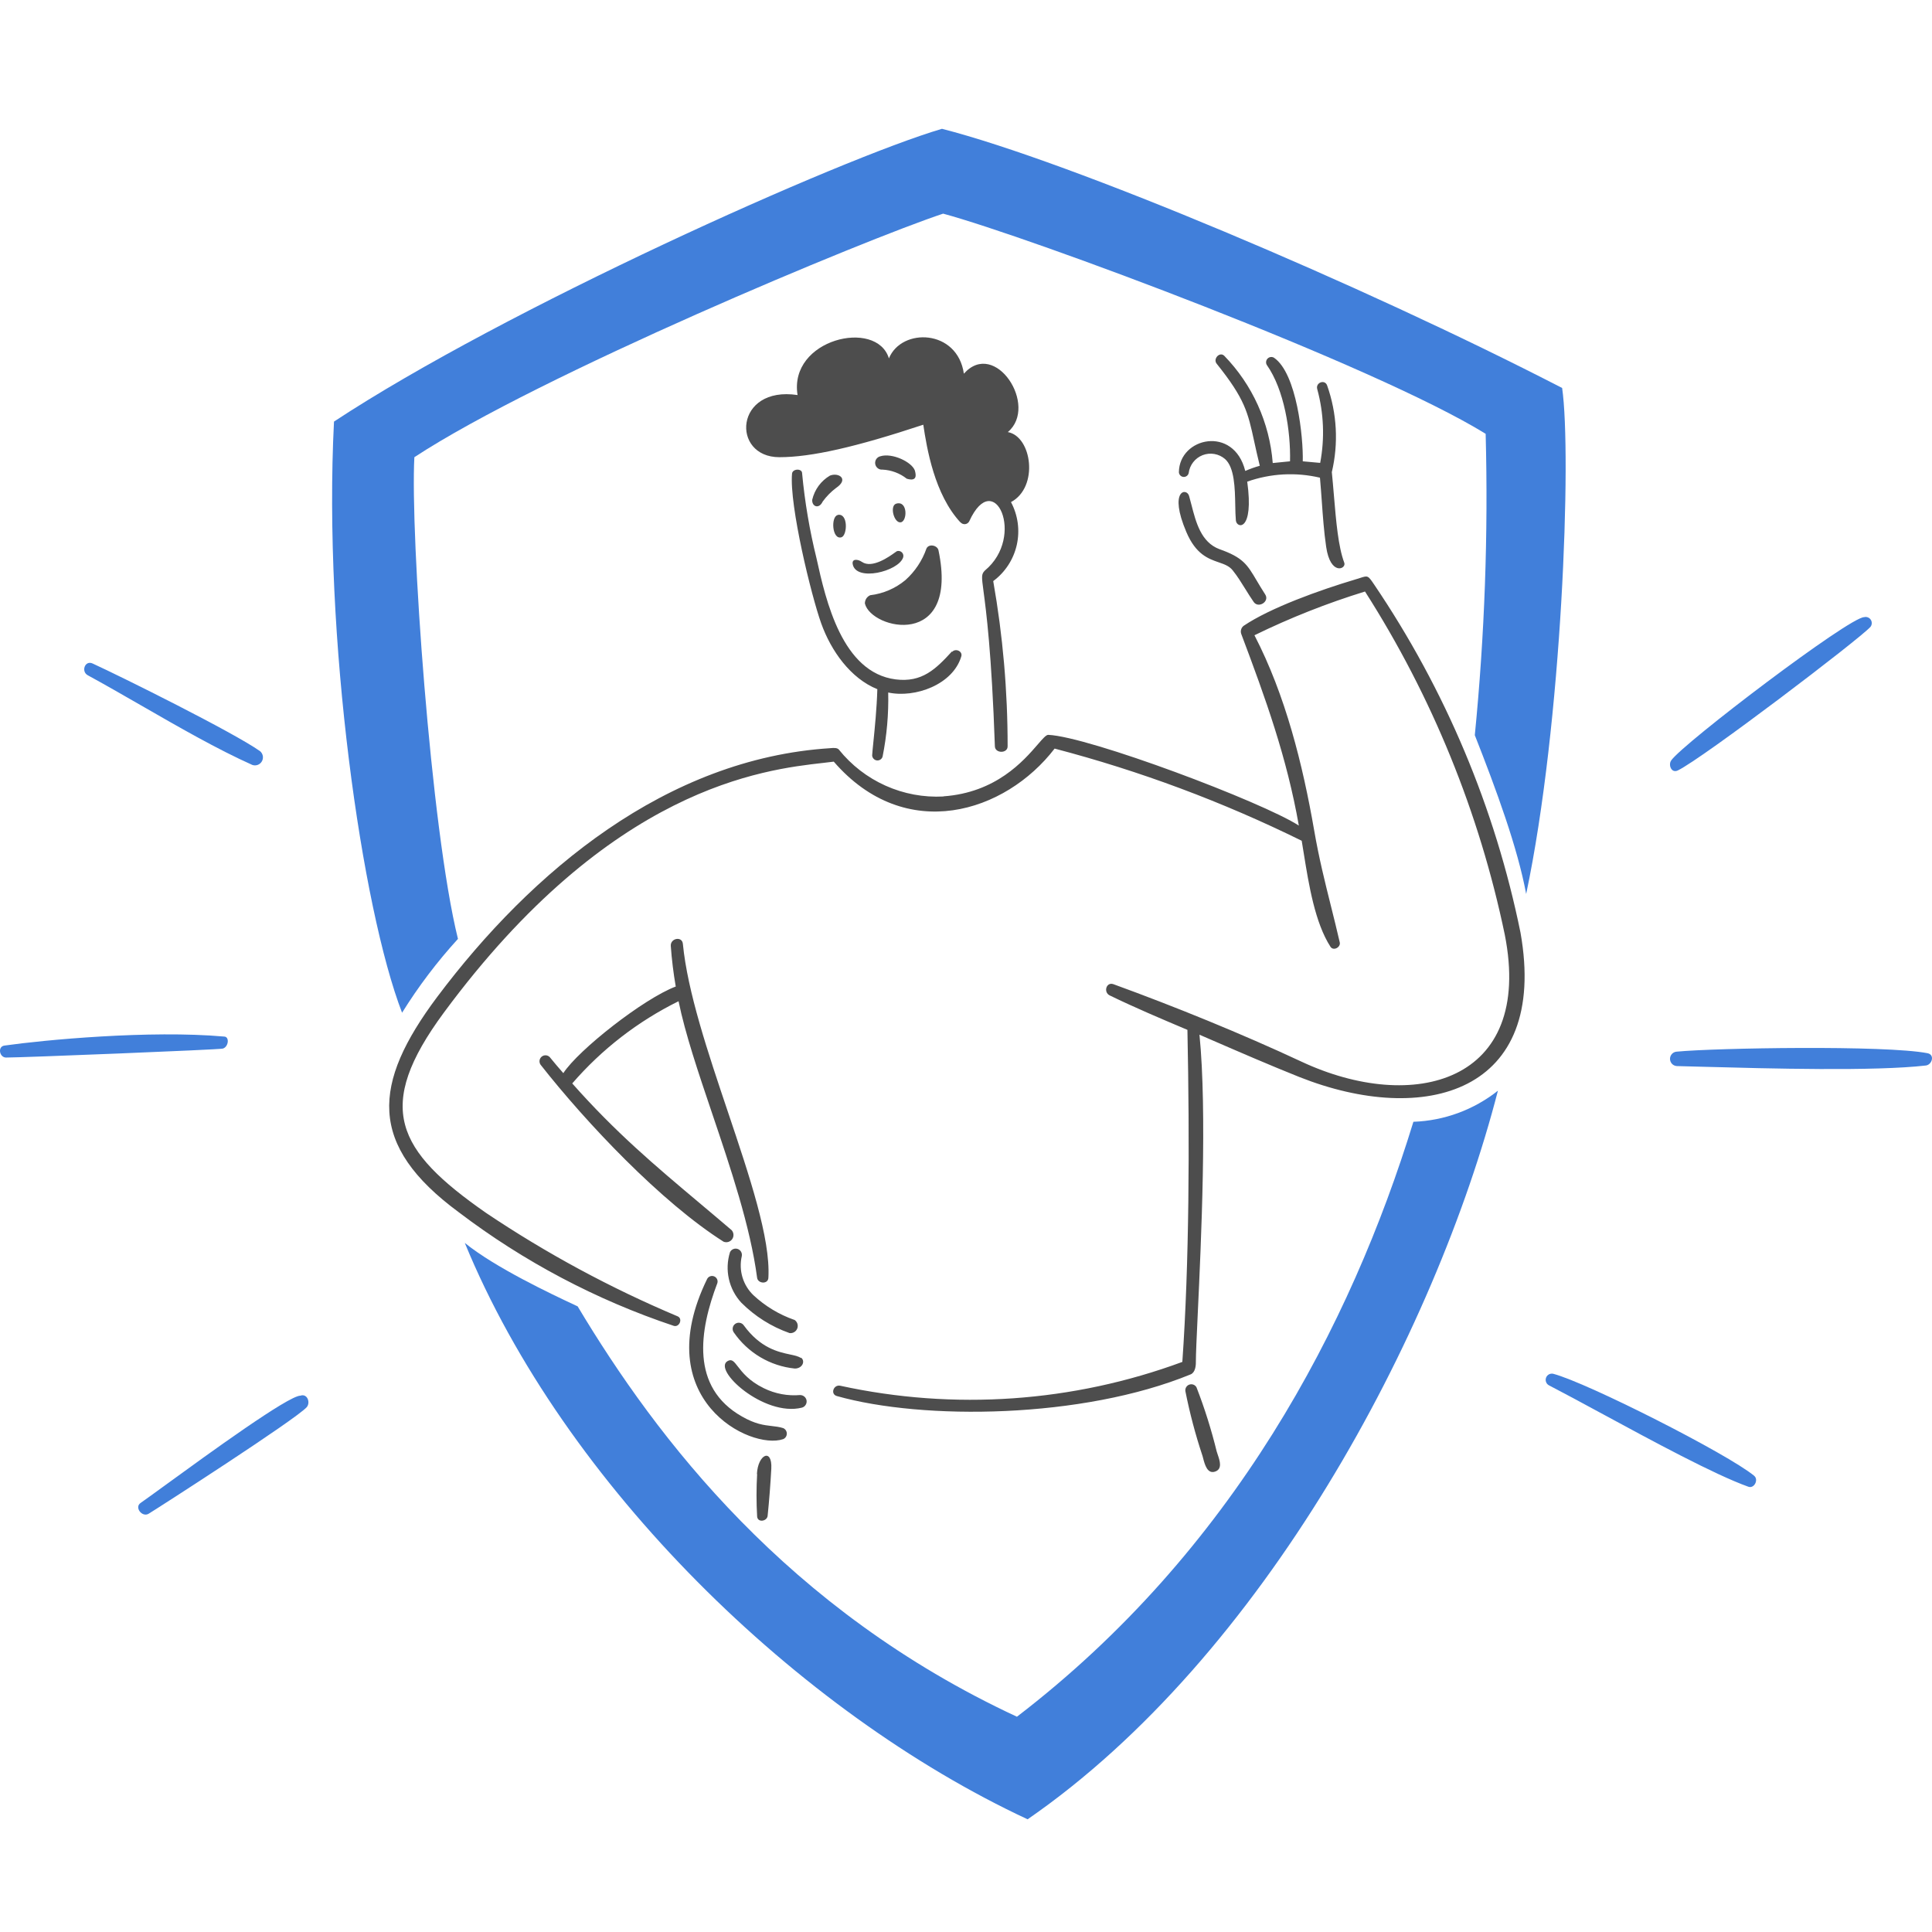 <svg width="120" height="120" viewBox="0 0 120 120" fill="none" xmlns="http://www.w3.org/2000/svg">
<path fill-rule="evenodd" clip-rule="evenodd" d="M63.164 106.629C48.908 100.003 40.794 89.35 35.879 81.141C35.809 81.108 35.726 81.069 35.632 81.025C34.301 80.4 30.768 78.741 28.87 77.2C35.049 92.246 49.601 106.374 63.827 113C78.478 102.889 89.143 82.853 93.039 67.744C91.539 68.933 89.699 69.61 87.789 69.676C83.897 82.364 76.569 96.353 63.164 106.629ZM25.737 28.397C25.477 33.163 26.751 51.492 28.445 58.316C27.15 59.735 25.988 61.27 24.973 62.902C22.475 56.424 20.063 39.585 20.745 26.185C31.325 19.213 52.15 9.874 58.508 8C66.466 10.038 84.516 17.642 97.027 24.098C97.626 28.212 97.027 44.964 94.793 55.527C94.261 52.657 92.943 49.066 91.603 45.663C92.216 39.444 92.441 33.192 92.277 26.945C85.388 22.686 63.919 14.714 58.58 13.27C53.711 14.885 33.516 23.295 25.737 28.397ZM9.224 94.026C8.821 94.251 8.339 93.627 8.728 93.354C8.997 93.168 9.551 92.766 10.266 92.246C12.95 90.294 17.91 86.687 18.66 86.687C19.093 86.539 19.294 87.118 19.053 87.4C18.392 88.149 9.831 93.659 9.224 94.026ZM96.481 85.33C98.617 85.897 107.313 90.305 108.96 91.668H108.957C109.242 91.904 108.962 92.479 108.589 92.342C106.486 91.588 102.65 89.511 99.478 87.793C98.238 87.121 97.098 86.505 96.204 86.043C96.122 85.998 96.059 85.925 96.028 85.837C95.996 85.749 95.997 85.652 96.031 85.565C96.065 85.477 96.129 85.406 96.212 85.362C96.295 85.319 96.391 85.308 96.481 85.33ZM104.157 65.319C106.534 65.09 117.104 64.906 119.724 65.417H119.721C120.189 65.506 120.007 66.13 119.621 66.18C116.453 66.547 109.929 66.371 105.709 66.257C105.146 66.241 104.625 66.227 104.157 66.216C104.042 66.211 103.932 66.162 103.852 66.079C103.772 65.995 103.727 65.883 103.727 65.767C103.727 65.651 103.772 65.54 103.852 65.456C103.932 65.372 104.042 65.323 104.157 65.319ZM104.21 47.855C103.804 48.044 103.607 47.497 103.804 47.228H103.802C104.594 46.126 114.861 38.333 115.783 38.333C115.86 38.312 115.942 38.317 116.016 38.346C116.09 38.374 116.154 38.426 116.197 38.493C116.241 38.56 116.262 38.639 116.258 38.719C116.255 38.799 116.226 38.876 116.176 38.938C115.484 39.705 105.774 47.098 104.21 47.855ZM5.752 41.211C7.526 42.023 14.478 45.475 16.149 46.654C16.239 46.728 16.301 46.832 16.323 46.947C16.345 47.063 16.326 47.182 16.268 47.284C16.211 47.386 16.12 47.465 16.011 47.507C15.902 47.548 15.781 47.55 15.671 47.511C13.509 46.545 11.075 45.145 8.749 43.806C7.61 43.151 6.496 42.51 5.452 41.942C5.019 41.705 5.279 40.992 5.752 41.211ZM0.279 64.942C2.732 64.593 9.304 63.973 13.915 64.382C14.273 64.382 14.198 65.034 13.834 65.131C13.585 65.198 1.396 65.686 0.381 65.686C-0.037 65.691 -0.168 65 0.279 64.942Z" fill="#417FDA"/>
<path fill-rule="evenodd" clip-rule="evenodd" d="M55.628 42.198C57.263 42.404 58.121 41.565 59.122 40.467L59.144 40.484C59.354 40.256 59.806 40.445 59.707 40.772C59.189 42.52 56.839 43.372 55.168 43.013C55.199 44.349 55.082 45.685 54.819 46.995C54.797 47.07 54.749 47.135 54.684 47.178C54.619 47.221 54.541 47.24 54.463 47.231C54.386 47.222 54.314 47.185 54.261 47.128C54.207 47.071 54.175 46.997 54.171 46.919C54.18 46.753 54.21 46.456 54.249 46.072L54.249 46.072C54.333 45.236 54.459 43.99 54.493 42.807C52.831 42.135 51.622 40.435 51.008 38.723C50.394 37.01 49.024 31.406 49.194 29.424C49.221 29.101 49.82 29.084 49.82 29.393C49.986 31.172 50.285 32.935 50.713 34.67C51.298 37.337 52.321 41.776 55.628 42.198ZM57.347 26.38C57.567 27.85 58.042 30.712 59.653 32.446V32.433C59.688 32.477 59.732 32.511 59.783 32.532C59.834 32.554 59.889 32.562 59.944 32.556C59.999 32.55 60.052 32.531 60.097 32.499C60.142 32.467 60.179 32.425 60.203 32.375C61.753 28.981 63.724 33.325 61.177 35.433C60.947 35.662 60.965 35.8 61.089 36.731C61.25 37.944 61.591 40.501 61.794 46.359C61.812 46.807 62.585 46.807 62.585 46.359C62.588 42.917 62.289 39.481 61.691 36.092C62.432 35.544 62.951 34.746 63.154 33.846C63.356 32.945 63.229 32.001 62.794 31.186C64.532 30.26 64.099 27.111 62.598 26.837C64.524 25.215 61.807 21.027 59.868 23.21C59.47 20.435 55.998 20.336 55.212 22.26C54.453 19.771 48.975 21.058 49.538 24.537C45.615 23.946 45.392 28.397 48.407 28.397C50.4 28.397 53.166 27.765 57.347 26.38ZM53.72 37.486C54.118 39.113 59.587 40.359 58.291 34.181C58.225 33.867 57.692 33.754 57.545 34.067C57.281 34.825 56.829 35.503 56.231 36.035C55.609 36.551 54.852 36.875 54.051 36.97C53.951 37.013 53.866 37.085 53.807 37.177C53.748 37.269 53.718 37.376 53.72 37.486ZM55.867 34.226C55.809 34.214 55.749 34.218 55.693 34.239H55.702C55.693 34.242 55.655 34.269 55.596 34.311L55.596 34.311C55.253 34.559 54.173 35.336 53.54 34.903C53.254 34.71 52.897 34.706 52.964 35.046C53.173 36.141 55.783 35.495 56.091 34.639C56.112 34.583 56.117 34.522 56.104 34.464C56.092 34.406 56.063 34.352 56.021 34.31C55.979 34.268 55.925 34.239 55.867 34.226ZM50.449 31.039C50.418 31.465 50.869 31.644 51.097 31.155C51.333 30.83 51.616 30.542 51.937 30.302C52.748 29.752 52.089 29.326 51.548 29.541C51.273 29.703 51.034 29.919 50.845 30.176C50.656 30.434 50.522 30.727 50.449 31.039ZM54.819 29.169C55.366 29.196 55.891 29.394 56.321 29.734V29.733C57 29.94 56.879 29.448 56.838 29.283C56.832 29.261 56.828 29.244 56.828 29.236C56.647 28.694 55.409 28.111 54.68 28.34C54.576 28.364 54.486 28.427 54.426 28.516C54.367 28.606 54.344 28.714 54.362 28.82C54.379 28.925 54.437 29.02 54.522 29.085C54.607 29.15 54.713 29.18 54.819 29.169ZM55.668 31.282C56.392 31.071 56.363 32.385 55.945 32.443C55.527 32.502 55.239 31.409 55.668 31.282ZM52.269 33.369C52.631 33.247 52.693 31.872 52.042 31.979V31.988C51.59 32.064 51.675 33.559 52.269 33.369ZM73.223 29.335C73.237 27.165 76.632 26.402 77.343 29.245L77.354 29.247C77.644 29.121 77.943 29.015 78.248 28.93C78.105 28.354 77.999 27.865 77.904 27.433C77.506 25.603 77.327 24.784 75.567 22.586C75.33 22.288 75.755 21.824 76.04 22.098C77.79 23.896 78.856 26.254 79.052 28.76L80.126 28.653C80.171 26.783 79.773 24.214 78.683 22.667C78.646 22.604 78.631 22.531 78.641 22.459C78.65 22.387 78.683 22.321 78.734 22.269C78.785 22.218 78.852 22.185 78.923 22.176C78.995 22.167 79.068 22.182 79.13 22.219C80.546 23.187 80.957 27.182 80.917 28.653L81.999 28.751C82.287 27.228 82.224 25.659 81.815 24.164C81.703 23.761 82.293 23.541 82.432 23.945C83.043 25.673 83.144 27.541 82.722 29.325C82.77 29.804 82.811 30.292 82.852 30.775V30.775C82.988 32.394 83.12 33.957 83.495 34.952C83.642 35.337 82.633 35.794 82.369 33.956C82.233 33.016 82.165 32.069 82.098 31.122L82.098 31.121C82.063 30.637 82.028 30.153 81.985 29.67C80.486 29.318 78.919 29.403 77.468 29.916C77.899 33.042 76.811 32.832 76.762 32.325C76.737 32.058 76.73 31.733 76.724 31.383V31.383C76.704 30.317 76.679 29.03 76.087 28.509C75.899 28.348 75.67 28.24 75.426 28.198C75.181 28.155 74.93 28.181 74.698 28.27C74.467 28.36 74.264 28.511 74.112 28.707C73.959 28.903 73.862 29.137 73.831 29.384C73.814 29.456 73.772 29.52 73.712 29.564C73.653 29.607 73.579 29.628 73.506 29.622C73.432 29.616 73.363 29.584 73.311 29.531C73.26 29.478 73.228 29.409 73.223 29.335ZM77.857 37.371C78.138 37.82 78.877 37.373 78.585 36.923C78.371 36.592 78.202 36.307 78.054 36.058C77.463 35.059 77.208 34.629 75.739 34.108C74.6 33.682 74.282 32.441 74.001 31.348C73.953 31.162 73.907 30.98 73.857 30.808C73.71 30.27 72.571 30.427 73.688 33.049C74.277 34.435 75.052 34.703 75.69 34.925C76.043 35.047 76.355 35.155 76.569 35.43C76.858 35.79 77.104 36.187 77.352 36.587L77.352 36.587C77.515 36.851 77.679 37.115 77.857 37.371ZM49.333 81.979C48.39 81.649 47.526 81.127 46.795 80.446C46.477 80.141 46.243 79.758 46.116 79.335C45.989 78.913 45.974 78.464 46.071 78.034C46.093 77.94 46.08 77.841 46.034 77.757C45.988 77.673 45.913 77.608 45.823 77.576C45.732 77.544 45.633 77.546 45.545 77.583C45.456 77.619 45.384 77.687 45.342 77.774C45.173 78.312 45.148 78.887 45.272 79.438C45.395 79.989 45.661 80.498 46.044 80.912C46.89 81.759 47.914 82.404 49.042 82.8C49.144 82.813 49.248 82.791 49.335 82.737C49.423 82.684 49.489 82.601 49.524 82.504C49.558 82.406 49.557 82.3 49.523 82.203C49.488 82.106 49.421 82.024 49.333 81.971V81.979ZM48.644 88.702C48.711 88.73 48.769 88.778 48.809 88.839C48.849 88.9 48.871 88.972 48.871 89.045C48.871 89.118 48.849 89.19 48.809 89.251C48.769 89.312 48.711 89.36 48.644 89.388C46.602 90.085 40.258 86.922 43.926 79.43C43.967 79.356 44.033 79.3 44.113 79.272C44.192 79.244 44.279 79.246 44.357 79.278C44.435 79.31 44.499 79.37 44.536 79.446C44.573 79.522 44.581 79.609 44.558 79.69C43.437 82.641 42.869 86.164 46.091 87.985C46.919 88.458 47.456 88.519 47.935 88.573C48.176 88.601 48.402 88.626 48.644 88.702ZM49.712 86.648C48.93 86.718 48.143 86.57 47.438 86.222C46.519 85.773 46.102 85.231 45.826 84.873C45.59 84.567 45.458 84.396 45.205 84.532C44.209 85.053 47.438 88.018 49.803 87.433C49.905 87.407 49.992 87.341 50.046 87.25C50.1 87.159 50.116 87.051 50.09 86.948C50.067 86.865 50.018 86.79 49.95 86.737C49.882 86.683 49.799 86.653 49.712 86.651V86.648ZM49.748 84.317C50.052 84.551 49.819 85.014 49.359 85.002C48.605 84.925 47.877 84.684 47.224 84.297C46.572 83.91 46.011 83.386 45.579 82.761C45.52 82.679 45.495 82.578 45.511 82.478C45.526 82.378 45.581 82.289 45.662 82.23C45.743 82.17 45.845 82.145 45.944 82.161C46.044 82.177 46.133 82.231 46.192 82.313C47.229 83.737 48.341 83.974 49.074 84.13C49.371 84.193 49.605 84.243 49.748 84.353V84.317ZM55.005 48.801C56.135 49.307 57.368 49.537 58.604 49.471L58.587 49.463C61.866 49.234 63.577 47.256 64.455 46.24C64.765 45.882 64.972 45.643 65.107 45.643C67.644 45.751 78.417 49.817 80.673 51.278C79.931 47.052 78.609 43.387 77.099 39.384C77.065 39.294 77.061 39.197 77.087 39.105C77.112 39.013 77.167 38.932 77.241 38.873C78.908 37.747 81.978 36.649 84.172 35.994C84.292 35.959 84.392 35.926 84.478 35.899C84.959 35.742 84.967 35.74 85.346 36.299C89.773 42.835 92.864 50.186 94.441 57.927C96.211 67.903 88.468 69.975 80.702 66.894C78.838 66.149 77.006 65.354 75.162 64.554C74.942 64.458 74.722 64.362 74.501 64.267C74.981 69.084 74.605 77.101 74.395 81.59C74.328 83.026 74.277 84.102 74.277 84.595C74.282 84.837 74.237 85.25 73.951 85.366C67.236 88.119 57.34 88.227 51.978 86.711C51.556 86.59 51.772 85.985 52.188 86.07C59.267 87.615 66.638 87.102 73.437 84.591C73.865 78.506 73.897 70.974 73.753 63.966L73.702 63.945C72.097 63.266 70.49 62.587 68.928 61.828C68.517 61.629 68.714 60.97 69.16 61.131C72.954 62.512 77.126 64.207 80.831 65.938C87.766 69.184 95.29 67.265 93.463 58.046C91.885 50.473 88.944 43.253 84.783 36.74C82.427 37.466 80.132 38.374 77.916 39.457C79.841 43.174 80.913 47.469 81.628 51.589C81.922 53.292 82.285 54.747 82.66 56.248C82.844 56.987 83.032 57.737 83.215 58.534C83.282 58.839 82.821 59.085 82.639 58.807C81.673 57.309 81.293 54.952 80.979 53.004C80.936 52.734 80.894 52.472 80.851 52.221C75.94 49.8 70.799 47.882 65.504 46.496C62.453 50.473 56.256 52.468 51.787 47.307C51.6 47.331 51.389 47.355 51.157 47.382C47.415 47.804 37.922 48.877 27.567 62.898C23.233 68.775 24.605 71.443 30.189 75.335C33.941 77.855 37.927 80.006 42.09 81.76C42.425 81.903 42.197 82.454 41.853 82.352C37.044 80.746 32.53 78.361 28.489 75.29C22.815 71.107 23.128 67.31 27.149 61.929C33.031 54.092 41.415 47.116 51.564 46.471C51.575 46.47 51.587 46.469 51.598 46.468C51.77 46.453 52 46.434 52.105 46.56C52.881 47.527 53.875 48.295 55.005 48.801ZM41.972 61.275C39.984 62.023 35.928 65.207 34.989 66.655C34.7 66.33 34.421 65.996 34.148 65.662C34.084 65.594 33.996 65.553 33.903 65.547C33.809 65.541 33.717 65.572 33.644 65.631C33.572 65.691 33.525 65.776 33.512 65.869C33.5 65.962 33.523 66.056 33.577 66.133C36.423 69.756 41.083 74.679 44.939 77.122C45.033 77.161 45.136 77.167 45.234 77.139C45.331 77.111 45.416 77.051 45.475 76.968C45.534 76.885 45.563 76.785 45.557 76.683C45.551 76.582 45.512 76.485 45.444 76.409C44.757 75.821 44.094 75.264 43.449 74.722C40.675 72.389 38.234 70.336 35.543 67.294C37.382 65.167 39.628 63.431 42.147 62.188C42.557 64.201 43.371 66.608 44.226 69.138C45.377 72.544 46.603 76.174 47.026 79.368C47.075 79.736 47.727 79.79 47.727 79.342C47.856 76.923 46.561 73.074 45.211 69.06C43.98 65.401 42.703 61.604 42.415 58.628C42.37 58.127 41.633 58.271 41.664 58.755C41.724 59.6 41.827 60.441 41.972 61.275ZM47.027 94.195C46.976 93.315 46.976 92.433 47.027 91.554H47.014C47.072 90.326 47.974 89.918 47.907 91.222C47.854 92.202 47.778 93.178 47.679 94.15C47.644 94.495 47.059 94.589 47.027 94.195ZM75.634 90.346C75.611 90.28 75.59 90.218 75.575 90.164L75.573 90.16C75.241 88.802 74.821 87.467 74.315 86.165C74.271 86.09 74.203 86.032 74.122 86.002C74.041 85.972 73.952 85.972 73.871 86C73.789 86.029 73.72 86.085 73.675 86.16C73.631 86.234 73.613 86.321 73.626 86.407C73.897 87.773 74.254 89.121 74.694 90.442C74.705 90.481 74.716 90.524 74.728 90.57C74.83 90.961 74.989 91.571 75.476 91.402C75.94 91.241 75.762 90.721 75.634 90.346Z" fill="#4D4D4D"/>
</svg>
